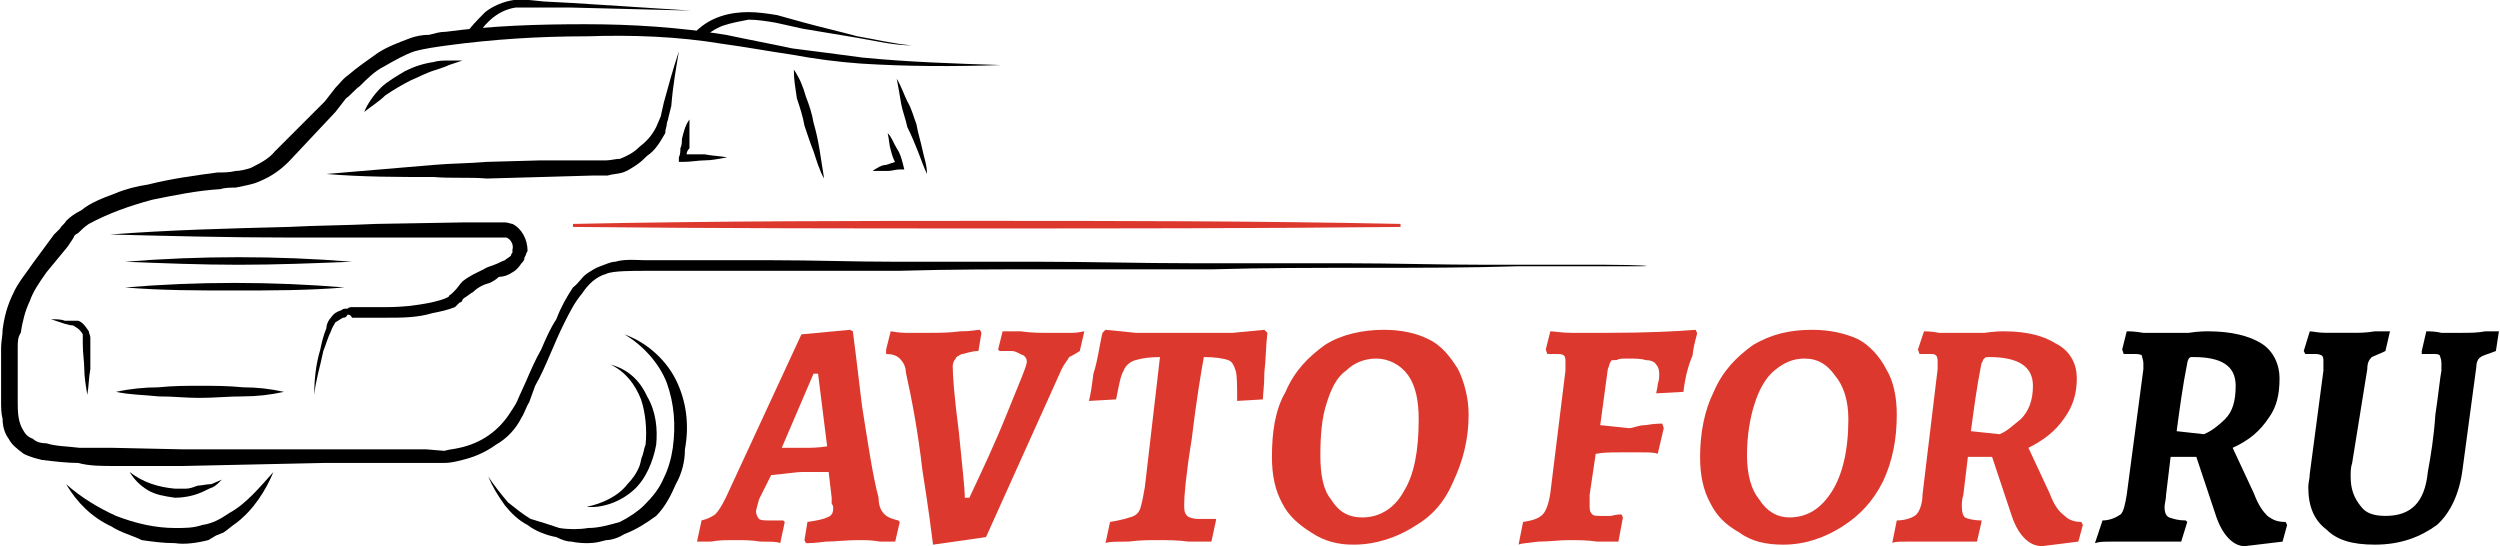 <?xml version="1.0" encoding="UTF-8"?>
<!DOCTYPE svg PUBLIC "-//W3C//DTD SVG 1.1//EN" "http://www.w3.org/Graphics/SVG/1.1/DTD/svg11.dtd">
<!-- Creator: CorelDRAW X7 -->
<svg xmlns="http://www.w3.org/2000/svg" xml:space="preserve" width="1982px" height="433px" version="1.1" style="shape-rendering:geometricPrecision; text-rendering:geometricPrecision; image-rendering:optimizeQuality; fill-rule:evenodd; clip-rule:evenodd"
viewBox="0 0 1651 361"
 xmlns:xlink="http://www.w3.org/1999/xlink">
 <defs>
  <style type="text/css">
   <![CDATA[
    .fil0 {fill:black;fill-rule:nonzero}
    .fil1 {fill:#DC382D;fill-rule:nonzero}
   ]]>
  </style>
 </defs>
 <g id="Слой_x0020_1">
  <path class="fil0" d="M215 115c24,-2 47,-4 71,-6 11,-1 24,-1 35,-2l36 -1 35 0c3,0 6,0 8,0 3,0 6,-1 9,-1 5,-2 9,-4 13,-8 4,-3 8,-7 11,-13 1,-2 2,-5 3,-7l2 -9c3,-11 6,-22 10,-34 -2,12 -4,23 -5,36l-2 8c0,1 -1,3 -1,4 0,2 -1,3 -1,6 -3,5 -6,11 -12,15 -2,2 -4,4 -7,6 -3,2 -6,4 -9,5 -3,1 -7,1 -10,2 -3,0 -6,0 -9,0l-35 1 -36 1c-11,-1 -23,0 -35,-1 -24,0 -47,0 -71,-2l0 0z"/>
  <path class="fil0" d="M72 155c39,-3 78,-4 118,-5 18,-1 38,-1 58,-2l58 -1 15 0 7 0 2 0 2 0 1 0c2,0 4,1 5,1 6,3 10,10 10,18 -1,1 -1,3 -2,4 0,2 -1,3 -2,4 -2,3 -4,5 -6,6 -3,2 -6,3 -9,3 -2,2 -4,3 -6,4 -4,1 -8,3 -11,6 -2,1 -4,3 -6,4l-1 1c0,1 -1,2 -2,2 -1,1 -2,2 -3,3 -5,2 -10,3 -15,4 -10,3 -20,3 -30,3 -5,0 -10,0 -15,0l-8 0c-1,-2 -2,-2 -3,-2 -1,2 -2,2 -3,2 -2,1 -3,2 -5,3 -1,2 -2,3 -3,6 -2,4 -3,8 -5,13 -2,10 -5,19 -6,29 0,-10 1,-20 4,-30 1,-5 2,-9 4,-14 0,-2 1,-5 3,-7 2,-3 4,-4 7,-5 1,-1 2,-1 4,-1 1,-1 2,-1 3,-1l8 0c5,0 10,0 14,0 11,0 20,-1 30,-3 4,-1 9,-2 12,-4 0,-1 1,-1 2,-2 0,0 0,0 1,-1l1 -1c2,-2 3,-4 5,-6 5,-4 10,-6 14,-8 3,-2 5,-2 7,-3 3,-1 4,-2 7,-3 1,-1 3,-2 4,-3 0,-1 1,-2 1,-2 0,-1 0,-2 0,-2 1,-3 -1,-7 -4,-8 0,0 -1,0 -1,0l-1 0 -2 0 -2 0 -7 0 -15 0 -58 0c-20,0 -40,0 -58,0 -40,0 -78,-1 -118,-2l0 0z"/>
  <path class="fil0" d="M33 211c3,0 7,0 9,1l4 0c2,0 3,0 5,0 3,1 5,4 7,7 0,1 1,3 1,4 0,2 0,3 0,4 0,7 0,12 0,17 -1,5 -1,11 -2,17 -1,-6 -2,-12 -2,-17 0,-5 -1,-10 -1,-17 0,-1 0,-3 0,-3 0,-1 0,-2 0,-3 -1,-2 -3,-4 -5,-5 -1,-1 -2,-1 -3,-1l-4 -1c-3,-1 -6,-2 -9,-3l0 0z"/>
  <path class="fil0" d="M82 173c25,-2 50,-3 75,-3 25,0 50,1 75,3 -25,1 -50,2 -75,2 -25,0 -50,-1 -75,-2z"/>
  <path class="fil1" d="M652 146c-82,0 -178,0 -274,2l0 2c96,1 192,1 274,1 81,0 177,0 273,-1l0 -2c-96,-2 -192,-2 -273,-2z"/>
  <path class="fil0" d="M82 190c24,-2 48,-3 72,-3 25,0 49,1 73,3 -24,2 -48,2 -73,2 -24,0 -48,0 -72,-2z"/>
  <path class="fil0" d="M240 74c2,-5 6,-11 11,-16 4,-4 11,-8 16,-11 6,-3 12,-5 19,-6 3,-1 7,-1 10,-1 3,0 6,0 9,0 -3,1 -6,2 -9,3 -2,1 -5,2 -8,3 -7,2 -12,5 -17,7 -6,3 -11,6 -17,10 -4,4 -9,7 -14,11z"/>
  <path class="fil0" d="M76 259c9,-2 19,-3 28,-3 10,-1 18,-1 27,-1 10,0 19,0 29,1 9,0 18,1 27,3 -9,2 -18,3 -27,3 -10,0 -19,1 -29,1 -9,0 -17,-1 -27,-1 -9,-1 -19,-1 -28,-3z"/>
  <path class="fil0" d="M412 221c14,5 27,16 34,30 7,14 9,30 6,46 0,8 -2,16 -6,23 -3,7 -7,15 -13,21 -7,5 -13,9 -21,12 -3,2 -8,4 -12,4 -4,1 -7,2 -12,2l1 0c-4,0 -7,0 -12,-1 -3,0 -6,-1 -10,-3 -6,-1 -14,-4 -19,-8 -6,-3 -11,-8 -15,-13 -5,-7 -8,-12 -11,-19 4,6 8,11 13,17 5,4 10,8 15,11 7,2 13,4 19,6 6,1 13,1 19,0l0 0c7,0 14,-2 21,-4 6,-3 12,-7 16,-11 6,-6 10,-11 13,-18 3,-6 5,-13 6,-20 2,-15 1,-29 -4,-43 -5,-13 -16,-25 -28,-32l0 0z"/>
  <path class="fil0" d="M403 241c11,3 19,10 24,21 6,10 7,22 6,32 -2,11 -7,23 -15,30 -9,8 -21,12 -31,11 10,-2 21,-7 27,-15 3,-3 6,-7 8,-12 1,-3 1,-5 2,-7 1,-3 1,-5 2,-7 1,-10 0,-21 -3,-30 -4,-10 -10,-18 -20,-23l0 0z"/>
  <path class="fil0" d="M524 46c4,6 6,11 8,18 2,5 4,11 5,17 2,7 3,12 4,18 1,6 2,13 3,19 -3,-5 -5,-12 -7,-18 -2,-5 -4,-11 -6,-17 -1,-6 -3,-12 -5,-18 -1,-7 -2,-12 -2,-19z"/>
  <path class="fil0" d="M592 52c3,5 5,11 7,15 3,5 4,10 6,15 1,6 3,12 4,17 1,5 3,10 3,16 -2,-4 -4,-10 -6,-15 -2,-5 -4,-10 -7,-16 -1,-5 -3,-10 -4,-15 -1,-6 -2,-12 -3,-17z"/>
  <path class="fil0" d="M586 88c3,3 4,7 6,10 2,3 3,6 4,10l1 4 -3 0c-3,0 -5,1 -8,1 -3,0 -6,0 -10,0 3,-2 6,-4 9,-4 3,-1 6,-2 9,-3l-2 3c-2,-3 -3,-6 -4,-10 -1,-3 -1,-7 -2,-11l0 0z"/>
  <path class="fil0" d="M455 79c0,4 0,9 0,13 0,2 0,4 0,6 -2,2 -2,4 -2,6l-2 -2c5,0 10,0 14,0 5,1 9,1 15,2 -6,1 -10,2 -15,2 -4,0 -9,1 -14,1l-3 0 0 -3c1,-2 1,-4 1,-6 1,-2 1,-4 1,-6 1,-4 2,-9 5,-13l0 0z"/>
  <path class="fil0" d="M459 21c10,-10 23,-13 35,-13 6,0 13,1 19,2l18 5c11,3 24,6 35,9 12,2 24,5 36,6 -12,0 -24,-3 -36,-5 -12,-2 -24,-4 -36,-6l-18 -4c-6,-1 -12,-2 -18,-2 -5,1 -11,2 -17,4 -5,2 -10,5 -13,9l-5 -5 0 0z"/>
  <path class="fil0" d="M43 320c10,9 22,16 33,21 13,5 26,8 39,8 7,0 12,0 18,-2 7,-1 12,-4 18,-8 11,-6 20,-17 29,-27 -5,12 -13,25 -25,34 -3,2 -5,4 -8,6l-5 2 -5 3c-8,2 -16,3 -22,2 -8,0 -15,-1 -22,-2 -6,-3 -14,-5 -20,-9 -13,-6 -23,-16 -30,-28l0 0z"/>
  <path class="fil0" d="M85 312c9,7 19,10 30,11l4 0c1,0 2,0 3,0 3,0 5,-1 8,-2 2,0 6,-1 9,-1 2,-1 5,-2 7,-3 -2,2 -4,4 -6,5 -3,1 -6,3 -9,4 -5,2 -11,3 -16,3 -7,-1 -13,-2 -18,-5 -5,-3 -9,-7 -12,-12l0 0z"/>
  <path class="fil0" d="M306 24c4,-6 9,-11 14,-16 5,-4 12,-7 19,-8 2,0 3,0 5,0 2,0 3,0 5,0l10 1 19 1 78 5 -79 -2 -18 0 -11 0c-1,0 -3,0 -4,0 -2,0 -3,0 -4,0 -13,2 -22,12 -27,22l-7 -3 0 0z"/>
  <path class="fil1" d="M584 340c2,2 5,3 9,4l1 1 -3 13c-2,0 -5,0 -10,0 -5,-1 -10,-1 -15,-1 -7,0 -15,1 -21,1 -7,1 -11,1 -13,1l-1 -2 2 -12c7,-1 11,-2 13,-3 3,-1 4,-3 4,-6 0,-1 0,-2 -1,-3 0,-1 0,-3 0,-4l-2 -17 -18 0c-3,0 -9,1 -20,2l-8 16c-1,4 -2,7 -2,8 0,2 1,4 2,5 1,1 4,1 7,1l9 0 1 1 -3 14c-2,-1 -6,-1 -13,-1 -6,-1 -11,-1 -17,-1 -5,0 -11,0 -16,1 -4,0 -7,0 -9,0l3 -14c4,-1 6,-2 9,-4 2,-2 4,-5 7,-11l50 -108 32 -3 2 1c1,7 3,24 6,49 4,25 7,46 11,61 0,6 2,9 4,11zm-53 -44l0 0c4,0 9,0 15,-1l-6 -48 -3 0 -21 49 15 0z"/>
  <path class="fil1" d="M594 237c-2,-2 -5,-3 -9,-3l0 -3 3 -12c1,0 5,1 10,1 5,0 10,0 15,0 6,0 14,0 21,-1 7,0 11,-1 13,-1l1 2 -2 12c-5,0 -9,2 -11,2 -2,1 -4,2 -4,3 -1,1 -2,3 -2,5 0,6 1,20 4,43 2,21 4,37 4,44l3 0c8,-17 17,-36 25,-56 8,-20 13,-31 13,-34 0,-2 -1,-3 -2,-4 -3,-1 -5,-3 -8,-3l-8 0 -1 -1 3 -12c2,0 6,0 12,0 7,1 13,1 18,1 6,0 12,0 16,0 4,0 7,-1 8,-1l-3 13c-3,2 -5,3 -7,4 -1,2 -3,4 -5,8l-50 111 -35 5c-1,-8 -3,-24 -7,-49 -3,-26 -7,-47 -11,-65 0,-4 -2,-7 -4,-9l0 0z"/>
  <path class="fil1" d="M750 238c-4,1 -7,4 -8,7 -2,3 -3,9 -5,19l-18 1c1,-3 2,-10 3,-18 3,-9 4,-19 6,-27l2 -2 20 2 64 0 21 -2 2 2c-1,8 -1,18 -2,26 0,9 -1,15 -1,18l-17 1c0,-10 0,-17 -1,-20 -1,-3 -2,-6 -5,-7 -3,-1 -8,-2 -16,-2 -2,11 -5,29 -8,54 -4,25 -5,38 -5,43 0,4 0,6 2,8 1,1 4,2 7,2 3,0 5,0 8,0 2,0 3,0 4,0l0 1 -3 14c-4,0 -9,0 -15,0 -7,-1 -15,-1 -21,-1 -5,0 -11,0 -19,1 -8,0 -13,0 -15,1l3 -14c6,-1 10,-2 13,-3 4,-1 6,-3 7,-6 1,-3 2,-8 3,-14l10 -86c-7,0 -13,1 -16,2l0 0z"/>
  <path class="fil1" d="M866 352c-8,-5 -15,-11 -19,-19 -5,-9 -7,-19 -7,-31 0,-16 2,-31 9,-43 6,-14 15,-23 26,-31 11,-7 25,-10 39,-10 11,0 21,2 29,6 9,4 15,12 20,20 4,8 7,19 7,30 0,17 -4,31 -10,44 -6,14 -14,23 -26,30 -11,7 -25,12 -40,12 -10,0 -19,-2 -28,-8l0 0zm61 -27l0 0c7,-11 10,-27 10,-48 0,-12 -2,-22 -7,-29 -5,-7 -13,-11 -21,-11 -8,0 -15,3 -20,8 -6,4 -10,12 -13,22 -3,9 -4,21 -4,34 0,13 2,23 7,29 5,8 11,12 21,12 11,0 21,-6 27,-17l0 0z"/>
  <path class="fil1" d="M1050 334c0,2 0,4 1,5 1,2 3,2 6,2 2,0 5,0 7,0 4,-1 6,-1 7,-1l1 2 -3 16c-4,0 -8,0 -14,0 -6,-1 -13,-1 -19,-1 -6,0 -13,1 -20,1 -7,1 -11,1 -13,2l3 -15c6,-1 10,-2 13,-5 2,-2 4,-7 5,-14l10 -81 0 -5c0,-3 0,-4 -1,-5 -1,-1 -3,-1 -5,-1 -1,0 -2,0 -3,0 -1,0 -2,0 -3,0l-1 -3 3 -12c3,0 7,1 14,1 8,0 15,0 23,0 27,0 47,-1 59,-2l1 2c0,2 -2,6 -3,15 -3,7 -5,15 -6,24l-18 1c0,-1 1,-4 1,-6 1,-3 1,-5 1,-7 0,-3 -1,-5 -2,-6 -1,-2 -4,-3 -7,-3 -3,-1 -7,-1 -12,-1 -3,0 -6,0 -7,1 -3,0 -4,0 -4,1 -1,1 -1,3 -2,5l-5 37 19 2c3,0 6,-2 11,-2 6,-1 9,-1 11,-1l1 3 -4 17c-2,-1 -6,-1 -11,-1 -4,0 -9,0 -14,0 -6,0 -11,0 -16,1l-4 27c0,2 0,3 0,7l0 0z"/>
  <path class="fil1" d="M1149 352c-9,-5 -15,-11 -19,-19 -5,-9 -7,-19 -7,-31 0,-16 3,-31 9,-43 6,-14 15,-23 26,-31 12,-7 24,-10 39,-10 11,0 21,2 30,6 8,4 15,12 19,20 5,8 7,19 7,30 0,17 -3,31 -9,44 -7,14 -16,23 -27,30 -11,7 -24,12 -39,12 -11,0 -21,-2 -29,-8l0 0zm61 -27l0 0c7,-11 11,-27 11,-48 0,-12 -3,-22 -9,-29 -5,-7 -11,-11 -20,-11 -8,0 -14,3 -20,8 -5,4 -10,12 -13,22 -3,9 -5,21 -5,34 0,13 3,23 8,29 5,8 12,12 20,12 12,0 21,-6 28,-17l0 0z"/>
  <path class="fil1" d="M1297 327c-1,3 -1,6 -1,8 0,4 1,6 2,7 2,1 6,2 11,2l0 1 -3 13c-2,0 -7,0 -13,0 -7,0 -12,0 -17,0 -5,0 -10,0 -16,0 -5,0 -9,0 -10,1l3 -15c6,0 11,-2 13,-4 2,-2 4,-7 4,-13l10 -83c0,-1 0,-3 0,-4 0,-2 0,-4 -1,-5 -1,-1 -2,-1 -4,-1 -1,0 -3,0 -4,0 -1,0 -2,0 -3,0l-1 -3 4 -12c1,0 5,0 10,1 5,0 10,0 15,0 3,0 8,0 15,0 7,-1 11,-1 13,-1 15,0 26,3 34,8 10,5 14,14 14,23 0,11 -3,19 -8,26 -6,9 -14,15 -24,20l14 30c3,8 6,12 10,15 3,3 7,4 11,4l1 2 -3 11 -24 3c-9,0 -16,-8 -20,-20l-13 -39 -16 0 -3 25zm38 -50l0 0c5,-5 8,-12 8,-22 0,-13 -10,-19 -29,-19 -1,0 -3,0 -3,1 -1,0 -1,2 -2,3 -3,15 -5,30 -7,45l19 2c5,-2 9,-6 14,-10l0 0z"/>
  <path class="fil0" d="M1431 327c0,3 -1,6 -1,8 0,4 1,6 3,7 3,1 6,2 11,2l1 1 -4 13c-2,0 -7,0 -13,0 -6,0 -12,0 -18,0 -4,0 -9,0 -15,0 -5,0 -8,0 -11,1l5 -15c5,0 9,-2 12,-4 2,-2 3,-7 4,-13l11 -83c0,-1 0,-3 0,-4 0,-2 -1,-4 -1,-5 -1,-1 -3,-1 -5,-1 -2,0 -3,0 -5,0 -1,0 -2,0 -2,0l-1 -3 3 -12c2,0 5,0 11,1 5,0 10,0 15,0 3,0 9,0 15,0 6,-1 11,-1 13,-1 15,0 27,3 35,8 8,5 12,14 12,23 0,11 -2,19 -7,26 -6,9 -13,15 -24,20l14 30c3,8 6,12 9,15 4,3 7,4 12,4l1 2 -3 11 -25 3c-8,0 -15,-8 -19,-20l-13 -39 -17 0 -3 25 0 0zm39 -50l0 0c5,-5 7,-12 7,-22 0,-13 -9,-19 -28,-19 -2,0 -2,0 -3,1 0,0 -1,2 -1,3 -3,15 -5,30 -7,45l18 2c5,-2 10,-6 14,-10z"/>
  <path class="fil0" d="M1553 315c0,8 2,14 7,20 3,4 8,6 16,6 17,0 26,-9 28,-29 2,-11 4,-23 5,-38 2,-13 3,-24 4,-29 0,-2 0,-3 0,-5 0,-3 -1,-4 -1,-5 -1,-1 -2,-1 -4,-1 -3,0 -4,0 -5,0 -2,0 -3,0 -3,0l0 -2 3 -13c2,0 6,0 10,1 5,0 9,0 14,0 5,0 10,0 15,-1 5,0 8,0 9,0l-2 13c-5,2 -9,3 -10,4 -2,1 -3,4 -3,7l-9 67c-2,16 -8,29 -17,37 -11,8 -24,13 -41,13 -15,0 -25,-3 -32,-10 -8,-6 -12,-15 -12,-28 0,-3 1,-6 1,-9l9 -68c0,-3 0,-5 0,-6 0,-2 0,-3 -1,-4 -2,-1 -3,-1 -5,-1 -1,0 -3,0 -4,0 -1,0 -2,0 -2,0l-1 -2 4 -13c2,0 5,1 11,1 6,0 11,0 17,0 5,0 9,0 15,-1 5,0 8,0 10,0l-3 13c-4,2 -7,3 -9,4 -2,2 -3,4 -3,8l-10 62c-1,3 -1,6 -1,9z"/>
  <path class="fil0" d="M1061 175c-26,0 -53,0 -79,0 -31,0 -63,-1 -94,-1 -33,0 -67,0 -101,0 -33,0 -68,-1 -101,-1 -31,0 -64,0 -95,0 -27,0 -54,-1 -81,-1 -28,0 -55,0 -84,0 -4,0 -14,-1 -20,1 -3,0 -7,2 -10,3 -3,1 -6,3 -9,5 -3,2 -5,6 -9,9 -4,6 -8,13 -11,21 -4,6 -7,13 -10,20 -4,7 -7,14 -10,21l-5 11c-1,3 -3,6 -5,9 -8,13 -20,21 -34,24 -4,1 -7,1 -10,2l-12 -1 -22 0 -46 0 -93 0 -46 -1c-7,0 -15,0 -22,0 -8,-1 -16,-1 -22,-3 -4,0 -7,-1 -9,-3 -3,-1 -5,-3 -6,-5 -4,-6 -4,-13 -4,-20 0,-8 0,-16 0,-23l0 -6 0 -6c0,-4 0,-7 2,-10 1,-7 3,-15 6,-21 2,-6 6,-12 11,-19l14 -17 4 -6c0,-1 1,-2 3,-3 2,-2 4,-4 7,-6 13,-7 27,-12 42,-16 15,-3 29,-6 45,-7 3,-1 7,-1 10,-1 5,-1 10,-2 13,-3 8,-3 15,-7 22,-14l31 -33 7 -9c3,-2 6,-6 9,-8 5,-5 10,-10 16,-13 7,-4 14,-8 20,-10 7,-2 15,-3 22,-4 30,-4 60,-6 92,-6 30,-1 60,0 90,5 15,2 31,5 45,7 16,3 32,5 46,6 31,2 62,2 93,1 -31,-1 -62,-2 -92,-5 -15,-2 -30,-4 -46,-6 -14,-3 -30,-6 -44,-9 -31,-5 -62,-7 -93,-7 -31,0 -62,1 -92,5 -4,0 -7,1 -11,2 -5,0 -9,1 -12,2 -8,3 -16,6 -22,10 -7,5 -13,9 -20,15 -3,2 -5,5 -8,8l-7 9 -33 33c-4,5 -10,8 -16,11 -3,1 -7,2 -10,2 -4,1 -8,1 -12,1 -15,2 -30,4 -46,8 -7,1 -15,3 -22,6 -8,3 -16,6 -22,11 -4,2 -7,4 -10,7 -1,2 -3,3 -4,5l-4 4 -14 19c-4,6 -10,13 -13,20 -4,8 -6,16 -7,24 0,4 -1,8 -1,12l0 6 0 6c0,7 0,14 0,23 0,4 0,8 1,12 0,4 1,9 4,13 2,4 6,7 10,10 4,2 8,3 12,4 8,1 17,2 24,2 7,2 16,2 23,2l46 0 93 -2 46 0 22 0 12 0c4,0 8,-1 12,-2 8,-2 15,-5 22,-10 7,-4 13,-10 17,-18 2,-3 3,-7 5,-10l4 -11c4,-7 7,-14 10,-21 3,-7 6,-14 9,-20 4,-8 7,-14 12,-20 4,-6 9,-11 16,-13 4,-2 17,-2 26,-2 9,0 16,0 24,0 19,0 39,0 58,0 28,0 56,0 85,0 34,-1 67,-1 100,-1 36,0 71,0 108,0 34,-1 69,-1 105,-1 32,0 64,0 96,-1 26,0 52,0 78,0 18,0 1,-1 -19,-1l0 0z"/>
 </g>
</svg>
